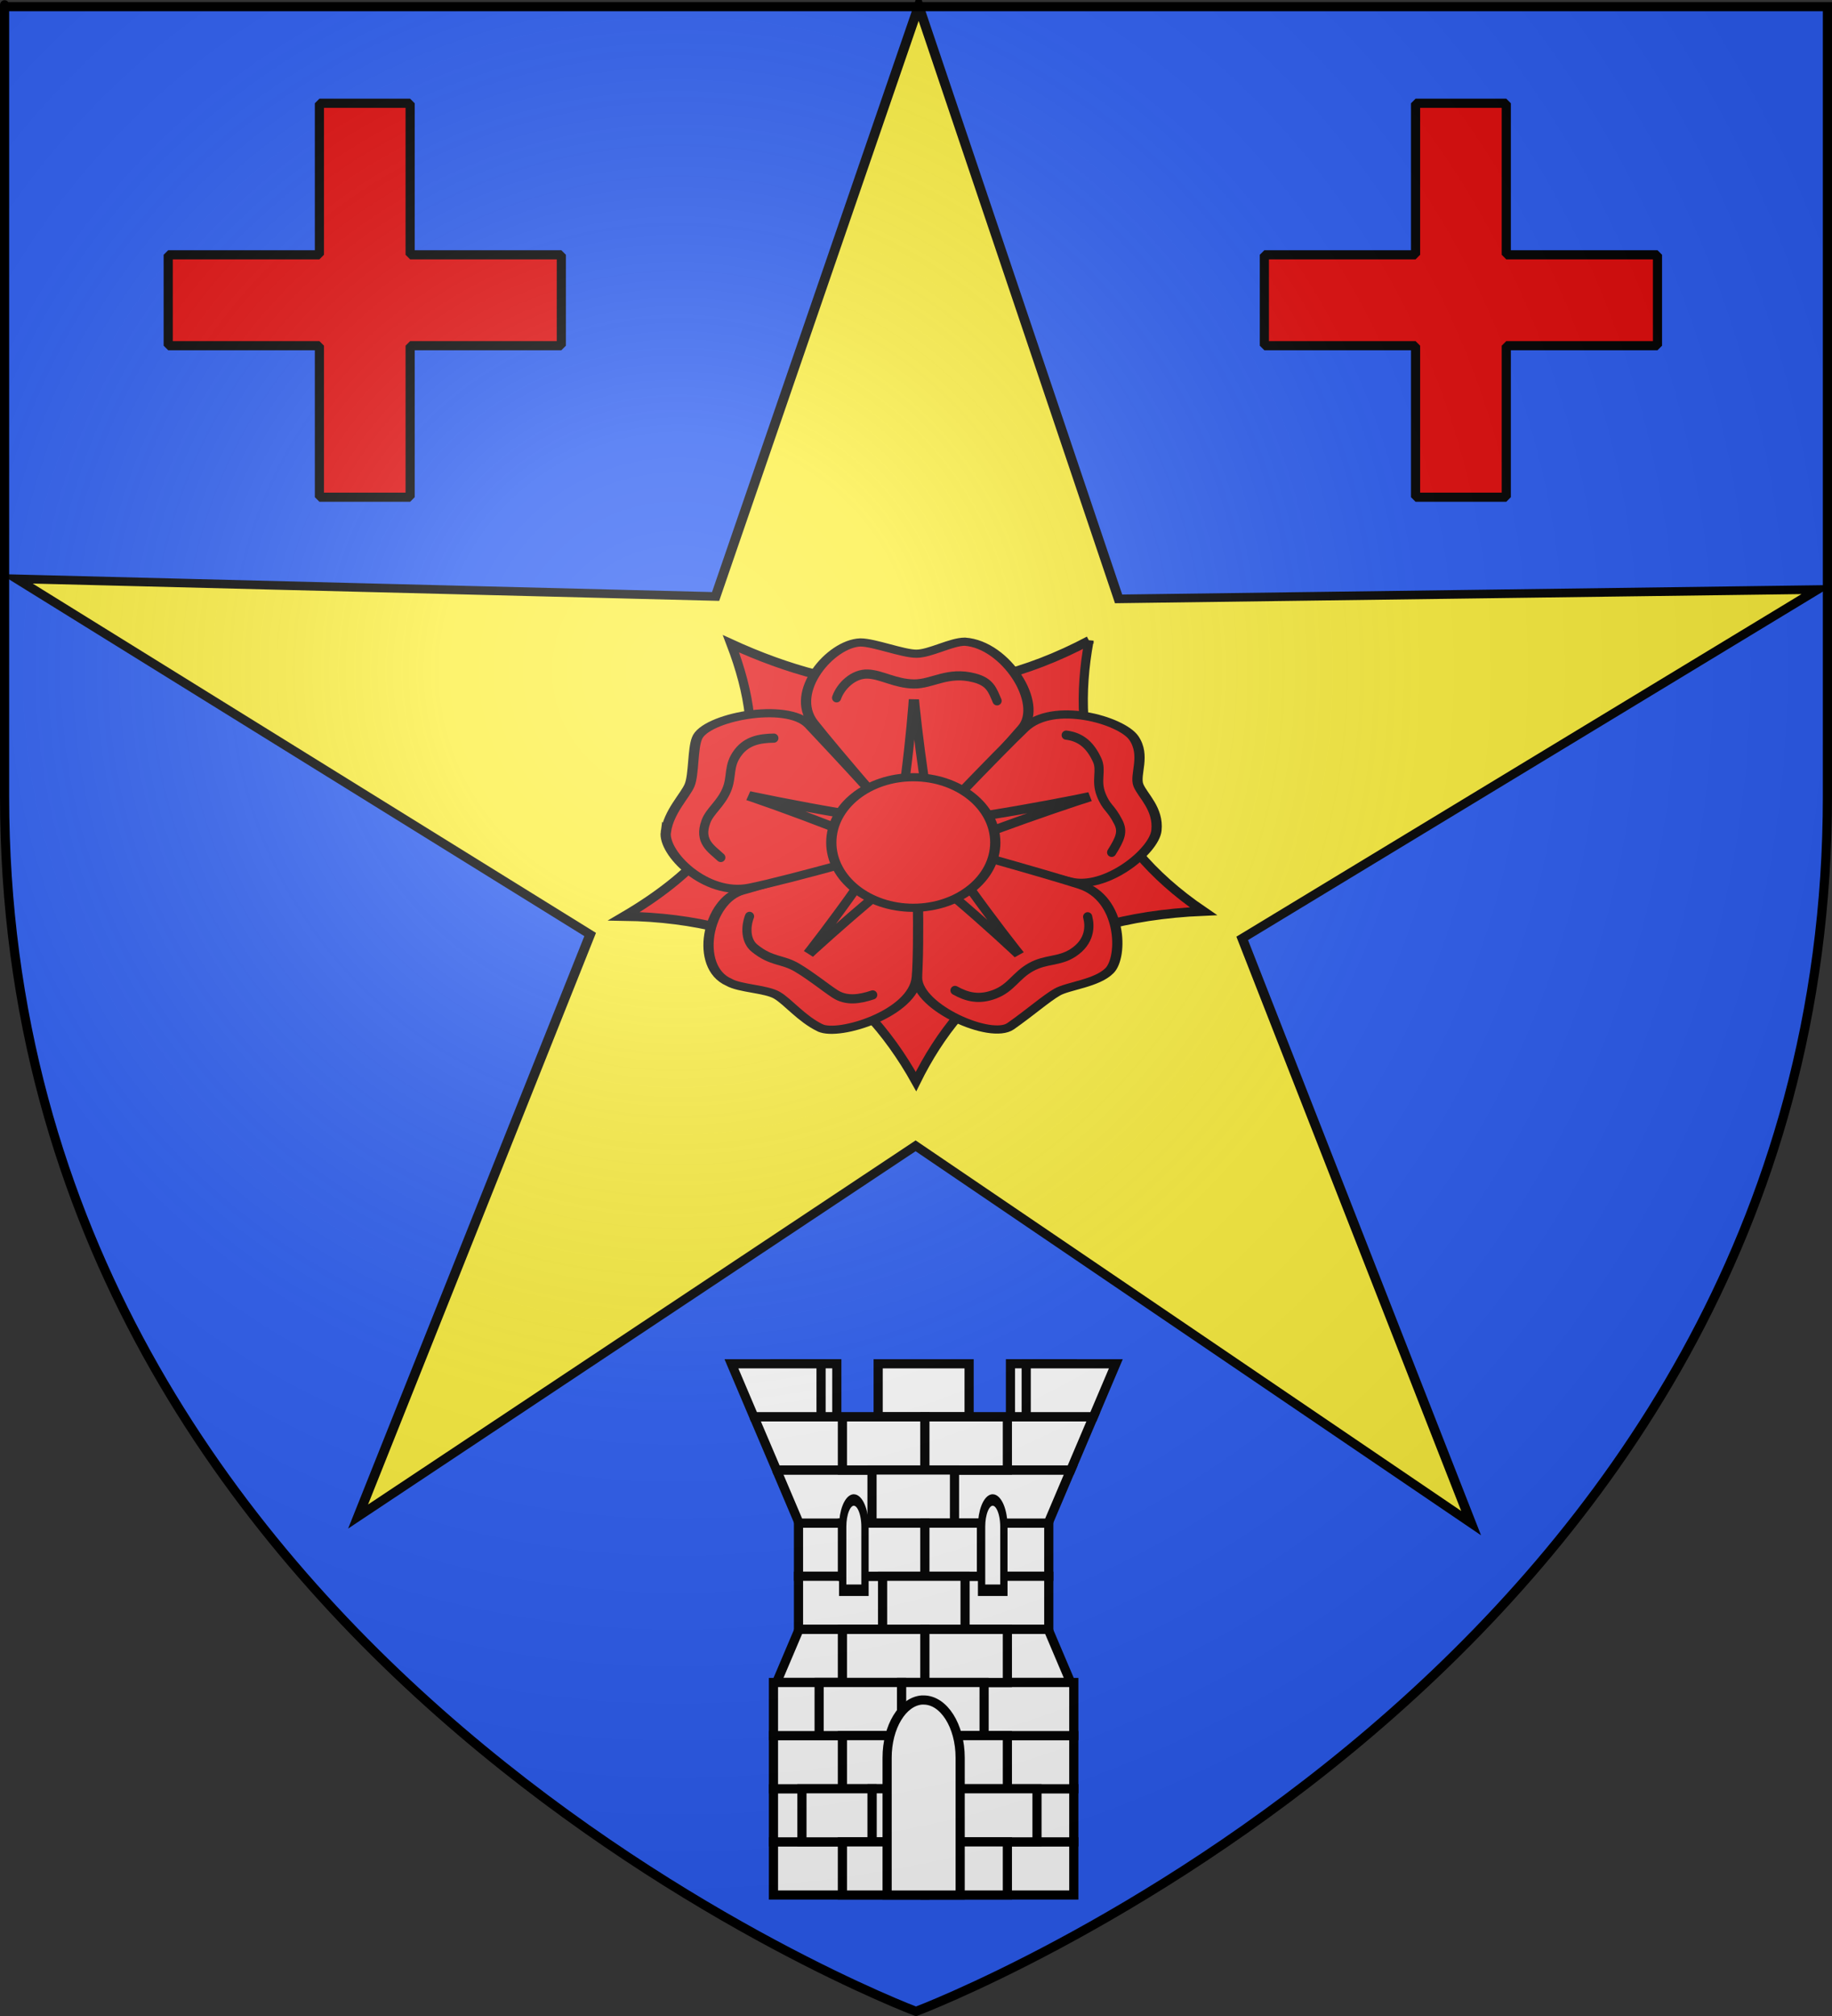<?xml version="1.0" encoding="UTF-8" standalone="no"?>
<svg
   xmlns:dc="http://purl.org/dc/elements/1.1/"
   xmlns:cc="http://creativecommons.org/ns#"
   xmlns:rdf="http://www.w3.org/1999/02/22-rdf-syntax-ns#"
   xmlns:svg="http://www.w3.org/2000/svg"
   xmlns="http://www.w3.org/2000/svg"
   xmlns:xlink="http://www.w3.org/1999/xlink"
   xmlns:sodipodi="http://sodipodi.sourceforge.net/DTD/sodipodi-0.dtd"
   xmlns:inkscape="http://www.inkscape.org/namespaces/inkscape"
   height="660"
   width="600"
   version="1.0"
   id="svg2"
   sodipodi:version="0.32"
   inkscape:version="0.48.1 r9760"
   sodipodi:docname="Blason ville fr Lieuche 06.svg"
   inkscape:export-filename="/Users/olivier/Desktop/Blason Rouge/Blason_Vide_3D.png"
   inkscape:export-xdpi="144"
   inkscape:export-ydpi="144"
   inkscape:output_extension="org.inkscape.output.svg.inkscape">
  <rect width="100%" height="100%" fill="#333333" stroke="none"/>
  <sodipodi:namedview
     inkscape:window-height="712"
     inkscape:window-width="1024"
     inkscape:pageshadow="2"
     inkscape:pageopacity="0.0"
     guidetolerance="10.0"
     gridtolerance="10.0"
     objecttolerance="10.0"
     borderopacity="1.0"
     bordercolor="#666666"
     pagecolor="#ffffff"
     id="base"
     showgrid="false"
     height="660px"
     inkscape:zoom="0.74848453"
     inkscape:cx="175.7325"
     inkscape:cy="329.99986"
     inkscape:window-x="68"
     inkscape:window-y="0"
     inkscape:current-layer="g2006"
     showguides="true"
     inkscape:guide-bbox="true"
     inkscape:window-maximized="0">
    <sodipodi:guide
       orientation="1,0"
       position="300,305.917"
       id="guide3626" />
  </sodipodi:namedview>
  <desc
     id="desc4">Flag of Canton of Valais (Wallis)</desc>
  <defs
     id="defs6">
    <linearGradient
       id="linearGradient2893">
      <stop
         style="stop-color:white;stop-opacity:0.314;"
         offset="0"
         id="stop2895" />
      <stop
         id="stop2897"
         offset="0.19"
         style="stop-color:white;stop-opacity:0.251;" />
      <stop
         style="stop-color:#6b6b6b;stop-opacity:0.125;"
         offset="0.6"
         id="stop2901" />
      <stop
         style="stop-color:black;stop-opacity:0.125;"
         offset="1"
         id="stop2899" />
    </linearGradient>
    <radialGradient
       inkscape:collect="always"
       xlink:href="#linearGradient2893"
       id="radialGradient3163"
       gradientUnits="userSpaceOnUse"
       gradientTransform="matrix(1.353,0,0,1.349,-77.629,-85.747)"
       cx="221.445"
       cy="226.331"
       fx="221.445"
       fy="226.331"
       r="300" />
    <radialGradient
       gradientTransform="matrix(1.353,0,0,1.349,-77.629,-85.747)"
       gradientUnits="userSpaceOnUse"
       xlink:href="#linearGradient2893-0"
       id="radialGradient3163-6"
       fy="226.331"
       fx="221.445"
       r="300"
       cy="226.331"
       cx="221.445" />
    <radialGradient
       gradientTransform="matrix(0,1.386,-1.323,-5.741131e-8,-158.082,-109.541)"
       gradientUnits="userSpaceOnUse"
       xlink:href="#linearGradient2955"
       id="radialGradient2871"
       fy="218.901"
       fx="225.524"
       r="300"
       cy="218.901"
       cx="225.524" />
    <radialGradient
       gradientTransform="matrix(0,1.749,-1.593,-1.049767e-7,551.788,-191.29)"
       gradientUnits="userSpaceOnUse"
       xlink:href="#linearGradient2955"
       id="radialGradient2865"
       fy="218.901"
       fx="225.524"
       r="300"
       cy="218.901"
       cx="225.524" />
    <radialGradient
       gradientTransform="matrix(-4.167939e-4,2.183,-1.884,-3.599562e-4,615.597,-289.121)"
       gradientUnits="userSpaceOnUse"
       xlink:href="#linearGradient2955"
       id="radialGradient1911"
       fy="218.901"
       fx="225.524"
       r="300"
       cy="218.901"
       cx="225.524" />
    <clipPath
       id="clip">
      <path
         id="path10"
         d="M 0,-200 L 0,600 L 300,600 L 300,-200 L 0,-200 z " />
    </clipPath>
    <polygon
       id="star"
       transform="scale(53,53)"
       points="0,-1 0.588,0.809 -0.951,-0.309 0.951,-0.309 -0.588,0.809 0,-1 " />
    <radialGradient
       gradientTransform="matrix(-4.167939e-4,2.183,-1.884,-3.599562e-4,615.597,-289.121)"
       gradientUnits="userSpaceOnUse"
       xlink:href="#linearGradient2955"
       id="radialGradient2961"
       fy="218.901"
       fx="225.524"
       r="300"
       cy="218.901"
       cx="225.524" />
    <linearGradient
       id="linearGradient2955">
      <stop
         id="stop2867"
         offset="0"
         style="stop-color:#fd0000;stop-opacity:1" />
      <stop
         id="stop2873"
         offset="0.5"
         style="stop-color:#e77275;stop-opacity:0.659" />
      <stop
         id="stop2959"
         offset="1"
         style="stop-color:black;stop-opacity:0.323" />
    </linearGradient>
    <linearGradient
       id="linearGradient2885">
      <stop
         id="stop2887"
         offset="0"
         style="stop-color:white;stop-opacity:1" />
      <stop
         id="stop2891"
         offset="0.229"
         style="stop-color:white;stop-opacity:1" />
      <stop
         id="stop2889"
         offset="1"
         style="stop-color:black;stop-opacity:1" />
    </linearGradient>
    <linearGradient
       id="linearGradient2893-0">
      <stop
         id="stop2895-1"
         offset="0"
         style="stop-color:white;stop-opacity:0.314" />
      <stop
         id="stop2897-9"
         offset="0.19"
         style="stop-color:white;stop-opacity:0.251" />
      <stop
         id="stop2901-5"
         offset="0.6"
         style="stop-color:#6b6b6b;stop-opacity:0.125" />
      <stop
         id="stop2899-7"
         offset="1"
         style="stop-color:black;stop-opacity:0.125" />
    </linearGradient>
    <inkscape:perspective
       id="perspective29"
       inkscape:persp3d-origin="300 : 220 : 1"
       inkscape:vp_z="600 : 330 : 1"
       inkscape:vp_y="0 : 1000 : 0"
       inkscape:vp_x="0 : 330 : 1"
       sodipodi:type="inkscape:persp3d" />
    <marker
       inkscape:r_cy="true"
       inkscape:r_cx="true"
       style="overflow:visible"
       id="Arrow1Lstart"
       refX="0"
       refY="0"
       orient="auto"
       inkscape:stockid="Arrow1Lstart">
      <path
         inkscape:connector-curvature="0"
         inkscape:r_cy="true"
         inkscape:r_cx="true"
         transform="scale(0.8,0.8)"
         style="fill-rule:evenodd;stroke:#000000;stroke-width:1pt;marker-start:none"
         d="M 0,0 5,-5 -12.5,0 5,5 0,0 z"
         id="path12217" />
    </marker>
    <marker
       inkscape:r_cy="true"
       inkscape:r_cx="true"
       style="overflow:visible"
       id="Arrow2Send"
       refX="0"
       refY="0"
       orient="auto"
       inkscape:stockid="Arrow2Send">
      <path
         inkscape:connector-curvature="0"
         inkscape:r_cy="true"
         inkscape:r_cx="true"
         transform="matrix(-0.3,0,0,-0.3,1.5,0)"
         d="M 8.719,4.034 -2.207,0.016 8.719,-4.002 c -1.745,2.372 -1.735,5.617 -6e-7,8.035 z"
         style="font-size:12px;fill-rule:evenodd;stroke-width:0.625;stroke-linejoin:round"
         id="path12184" />
    </marker>
    <marker
       inkscape:r_cy="true"
       inkscape:r_cx="true"
       style="overflow:visible"
       id="Dot_l"
       refX="0"
       refY="0"
       orient="auto"
       inkscape:stockid="Dot_l">
      <path
         inkscape:connector-curvature="0"
         inkscape:r_cy="true"
         inkscape:r_cx="true"
         transform="matrix(0.8,0,0,0.8,5.7,0.8)"
         style="fill-rule:evenodd;stroke:#000000;stroke-width:1pt;marker-start:none;marker-end:none"
         d="m -2.5,-1 c 0,2.76 -2.24,5 -5,5 -2.76,0 -5,-2.24 -5,-5 0,-2.76 2.24,-5 5,-5 2.76,0 5,2.24 5,5 z"
         id="path12152" />
    </marker>
    <inkscape:perspective
       id="perspective33"
       inkscape:persp3d-origin="480 : 293.33333 : 1"
       inkscape:vp_z="960 : 440 : 1"
       inkscape:vp_y="0 : 1000 : 0"
       inkscape:vp_x="0 : 440 : 1"
       sodipodi:type="inkscape:persp3d" />
    <inkscape:perspective
       id="perspective13892"
       inkscape:persp3d-origin="372.04724 : 350.78739 : 1"
       inkscape:vp_z="744.09448 : 526.18109 : 1"
       inkscape:vp_y="0 : 1000 : 0"
       inkscape:vp_x="0 : 526.18109 : 1"
       sodipodi:type="inkscape:persp3d" />
    <radialGradient
       r="300"
       fy="226.331"
       fx="221.445"
       cy="226.331"
       cx="221.445"
       gradientTransform="matrix(1.353,0,0,1.349,-77.629,-85.747)"
       gradientUnits="userSpaceOnUse"
       id="radialGradient3163-3"
       xlink:href="#linearGradient2893-4"
       inkscape:collect="always" />
    <radialGradient
       r="300"
       fy="218.901"
       fx="225.524"
       cy="218.901"
       cx="225.524"
       gradientTransform="matrix(0,1.386,-1.323,-5.741131e-8,-158.082,-109.541)"
       gradientUnits="userSpaceOnUse"
       id="radialGradient2871-6"
       xlink:href="#linearGradient2955-9"
       inkscape:collect="always" />
    <radialGradient
       r="300"
       fy="218.901"
       fx="225.524"
       cy="218.901"
       cx="225.524"
       gradientTransform="matrix(0,1.749,-1.593,-1.049767e-7,551.788,-191.29)"
       gradientUnits="userSpaceOnUse"
       id="radialGradient2865-0"
       xlink:href="#linearGradient2955-9"
       inkscape:collect="always" />
    <radialGradient
       r="300"
       fy="218.901"
       fx="225.524"
       cy="218.901"
       cx="225.524"
       gradientTransform="matrix(-4.167939e-4,2.183,-1.884,-3.599562e-4,615.597,-289.121)"
       gradientUnits="userSpaceOnUse"
       id="radialGradient1911-4"
       xlink:href="#linearGradient2955-9"
       inkscape:collect="always" />
    <clipPath
       id="clip-9">
      <path
         id="path10-8"
         d="M 0,-200 L 0,600 L 300,600 L 300,-200 L 0,-200 z " />
    </clipPath>
    <polygon
       points="0,-1 0.588,0.809 -0.951,-0.309 0.951,-0.309 -0.588,0.809 0,-1 "
       transform="scale(53,53)"
       id="star-3" />
    <radialGradient
       gradientUnits="userSpaceOnUse"
       gradientTransform="matrix(-4.167939e-4,2.183,-1.884,-3.599562e-4,615.597,-289.121)"
       r="300"
       fy="218.901"
       fx="225.524"
       cy="218.901"
       cx="225.524"
       id="radialGradient2961-7"
       xlink:href="#linearGradient2955-9"
       inkscape:collect="always" />
    <linearGradient
       id="linearGradient2955-9">
      <stop
         style="stop-color:#fd0000;stop-opacity:1;"
         offset="0"
         id="stop2867-9" />
      <stop
         id="stop2873-6"
         offset="0.5"
         style="stop-color:#e77275;stop-opacity:0.659;" />
      <stop
         id="stop2959-1"
         offset="1"
         style="stop-color:black;stop-opacity:0.323;" />
    </linearGradient>
    <linearGradient
       id="linearGradient2885-2">
      <stop
         style="stop-color:white;stop-opacity:1;"
         offset="0"
         id="stop2887-8" />
      <stop
         id="stop2891-3"
         offset="0.229"
         style="stop-color:white;stop-opacity:1;" />
      <stop
         style="stop-color:black;stop-opacity:1;"
         offset="1"
         id="stop2889-9" />
    </linearGradient>
    <linearGradient
       id="linearGradient2893-4">
      <stop
         id="stop2895-3"
         offset="0"
         style="stop-color:white;stop-opacity:0.314;" />
      <stop
         style="stop-color:white;stop-opacity:0.251;"
         offset="0.19"
         id="stop2897-4" />
      <stop
         id="stop2901-8"
         offset="0.6"
         style="stop-color:#6b6b6b;stop-opacity:0.125;" />
      <stop
         id="stop2899-1"
         offset="1"
         style="stop-color:black;stop-opacity:0.125;" />
    </linearGradient>
    <inkscape:perspective
       id="perspective135"
       inkscape:persp3d-origin="300 : 220 : 1"
       inkscape:vp_z="600 : 330 : 1"
       inkscape:vp_y="0 : 1000 : 0"
       inkscape:vp_x="0 : 330 : 1"
       sodipodi:type="inkscape:persp3d" />
  </defs>
  <g
     inkscape:groupmode="layer"
     id="layer3"
     inkscape:label="Fond écu"
     style="display:inline">
    <path
       id="path2855"
       style="fill:#2b5df2;fill-opacity:1;fill-rule:evenodd;stroke:none;stroke-width:1px;stroke-linecap:butt;stroke-linejoin:miter;stroke-opacity:1"
       d="M 300,658.5 C 300,658.5 598.5,546.18 598.5,260.728 C 598.5,-24.723 598.5,2.176 598.5,2.176 L 1.5,2.176 L 1.5,260.728 C 1.5,546.18 300,658.5 300,658.5 z "
       sodipodi:nodetypes="cccccc" />
    <g
       transform="matrix(1.553,0,0,1.165,-216.751,-261.354)"
       id="layer1-8"
       inkscape:label="Calque 1"
       style="fill:#ffffff" />
    <g
       id="layer3-2"
       style="display:inline">
      <g
         id="g7979">
        <rect
           id="rect7092"
           style="fill:none;stroke:none"
           y="-7.1054274e-15"
           x="0"
           height="660"
           width="600" />
      </g>
    </g>
    <g
       id="g8718"
       transform="translate(-320.882,54.052)">
      <g
         style="display:inline"
         inkscape:label="Fond écu"
         id="layer3-4">
        <g
           transform="matrix(1.58,0,0,1.58,29.706,90.777)"
           id="g5642">
          <g
             id="g4730"
             style="fill:#5ab532;fill-opacity:1" />
        </g>
      </g>
      <g
         inkscape:label="Meubles"
         id="layer4-7">
        <g
           id="g2119"
           transform="translate(29.915,-1710.963)">
          <g
             id="g11024"
             transform="translate(-1361.835,-74.826)" />
        </g>
      </g>
      <g
         inkscape:label="Reflet final"
         id="layer2-1" />
      <g
         inkscape:label="Contour final"
         id="layer1-3" />
    </g>
    <path
       transform="matrix(4.446,0.056,-0.044,3.928,1041.283,-654.257)"
       inkscape:transform-center-y="-25.631461"
       inkscape:transform-center-x="-0.22029092"
       d="m -122.915,295.263 -41.227,-30.862 -40.758,31.479 16.612,-48.746 -42.533,-29.036 51.494,0.735 14.471,-49.424 15.213,49.201 51.477,-1.51 -42.092,29.672 z"
       inkscape:randomized="0"
       inkscape:rounded="0"
       inkscape:flatsided="false"
       sodipodi:arg2="1.5632764"
       sodipodi:arg1="0.9349579"
       sodipodi:r2="25.251787"
       sodipodi:r1="69.742966"
       sodipodi:cy="239.14961"
       sodipodi:cx="-164.33205"
       sodipodi:sides="5"
       id="use13970"
       style="fill:#fcef3c;fill-opacity:1;stroke:#000000;stroke-width:0.718;stroke-miterlimit:4;stroke-opacity:1;stroke-dasharray:none"
       sodipodi:type="star" />
    <g
       transform="translate(200.877,-506.429)"
       style="display:inline;fill:#e20909;stroke:#000000;stroke-opacity:1;stroke-width:3;stroke-miterlimit:4;stroke-dasharray:none"
       inkscape:r_cy="true"
       inkscape:r_cx="true"
       id="layer1-5"
       inkscape:label="Ebene 1">
      <g
         inkscape:r_cy="true"
         inkscape:r_cx="true"
         transform="translate(0,32)"
         id="g13218"
         style="fill:#e20909;stroke:#000000;stroke-opacity:1;stroke-width:3;stroke-miterlimit:4;stroke-dasharray:none">
        <path
           sodipodi:type="arc"
           style="fill:#e20909;stroke:#000000;stroke-width:15.407;stroke-linecap:round;stroke-linejoin:round;stroke-miterlimit:4;stroke-opacity:1;stroke-dasharray:none"
           id="path6793"
           sodipodi:cx="480"
           sodipodi:cy="390"
           sodipodi:rx="50"
           sodipodi:ry="50"
           d="m 530,390 c 0,27.614 -22.386,50 -50,50 -27.614,0 -50,-22.386 -50,-50 0,-27.614 22.386,-50 50,-50 27.614,0 50,22.386 50,50 z"
           inkscape:r_cx="true"
           inkscape:r_cy="true"
           transform="matrix(0.218,0,0,0.174,-6.314,682.631)" />
        <path
           sodipodi:type="arc"
           style="fill:#e20909;stroke:#000000;stroke-width:15.407;stroke-linecap:round;stroke-linejoin:round;stroke-miterlimit:4;stroke-opacity:1;stroke-dasharray:none"
           id="path7668"
           sodipodi:cx="480"
           sodipodi:cy="390"
           sodipodi:rx="295"
           sodipodi:ry="295"
           d="M 775,390 C 775,552.924 642.924,685 480,685 317.076,685 185,552.924 185,390 185,227.076 317.076,95 480,95 642.924,95 775,227.076 775,390 z"
           inkscape:r_cx="true"
           inkscape:r_cy="true"
           transform="matrix(0.218,0,0,0.174,-6.314,682.631)" />
        <path
           inkscape:connector-curvature="0"
           style="fill:#e20909;fill-opacity:1;stroke:#000000;stroke-width:3;stroke-linecap:round;stroke-linejoin:miter;stroke-miterlimit:4;stroke-opacity:1;stroke-dasharray:none;marker-start:none"
           d="m 155.792,684.168 c -6.396,34.543 2.78,64.948 37.452,88.58 -51.035,2.204 -78.474,24.071 -94.122,55.763 C 80.504,795.078 50.321,775.075 3.5,774.395 c 45.508,-26.74 47.203,-57.36 35.024,-89.209 36.958,16.933 75.486,21.143 117.268,-1.018 z"
           id="sepales"
           sodipodi:nodetypes="cccccc"
           inkscape:r_cx="true"
           inkscape:r_cy="true" />
        <g
           style="stroke:#000000;stroke-width:15.407;stroke-miterlimit:4;stroke-opacity:1;stroke-dasharray:none;fill:#e20909"
           transform="matrix(0.218,0,0,0.174,-6.314,685.702)"
           id="g13210"
           inkscape:r_cx="true"
           inkscape:r_cy="true">
          <path
             inkscape:connector-curvature="0"
             sodipodi:nodetypes="cscsssc"
             id="petale1"
             d="m 400.097,-5.461 c 20.506,0 63.64,21.213 84.146,21.213 20.506,0 52.326,-22.627 72.832,-22.627 61.553,5.292 118.31,116.801 86.267,162.635 C 611.618,201.138 487.712,377.545 483.536,372.134 472.524,357.868 362.011,197.979 329.386,145.86 292.998,87.729 355.505,-3.624 400.097,-5.461 z"
             style="fill:#e20909;fill-opacity:1;stroke:#000000;stroke-width:15.407;stroke-linecap:round;stroke-linejoin:miter;stroke-miterlimit:4;stroke-opacity:1;stroke-dasharray:none"
             inkscape:r_cx="true"
             inkscape:r_cy="true" />
          <path
             inkscape:connector-curvature="0"
             inkscape:r_cy="true"
             inkscape:r_cx="true"
             style="fill:#e20909;fill-opacity:1;stroke:#000000;stroke-width:15.407;stroke-linecap:round;stroke-linejoin:miter;stroke-miterlimit:4;stroke-opacity:1;stroke-dasharray:none"
             d="m 810.791,174.165 c 18.44,33.172 0.71,69.645 7.046,89.148 6.337,19.502 30.48,44.232 27.056,84.903 -3.314,39.356 -75.781,112.578 -129.008,96.348 C 662.659,428.333 474.825,378.411 478.679,372.768 488.844,357.887 606.758,203.374 646.244,156.24 690.286,103.669 792.351,140.992 810.791,174.165 z"
             id="petale2"
             sodipodi:nodetypes="cszzssz" />
          <path
             inkscape:connector-curvature="0"
             sodipodi:nodetypes="cszsssz"
             id="petale3"
             d="m 774.558,611.754 c -18.888,24.312 -62.455,28.773 -79.044,40.827 -16.59,12.053 -39.8,37.651 -69.664,63.944 -29.864,26.293 -139.604,-35.016 -140.621,-90.931 -1.007,-55.359 -5.178,-263.67 1.381,-261.748 17.294,5.069 186.54,63.808 243.568,86.796 63.608,25.641 64.38,135.369 44.38,161.112 z"
             style="fill:#e20909;fill-opacity:1;stroke:#000000;stroke-width:15.407;stroke-linecap:round;stroke-linejoin:miter;stroke-miterlimit:4;stroke-opacity:1;stroke-dasharray:none"
             inkscape:r_cx="true"
             inkscape:r_cy="true" />
          <path
             inkscape:connector-curvature="0"
             inkscape:r_cy="true"
             inkscape:r_cx="true"
             style="fill:#e20909;fill-opacity:1;stroke:#000000;stroke-width:15.407;stroke-linecap:round;stroke-linejoin:miter;stroke-miterlimit:4;stroke-opacity:1;stroke-dasharray:none"
             d="m 339.581,719.623 c -28.081,-17.066 -48.334,-49.289 -64.924,-61.342 -16.59,-12.053 -55.633,-12.45 -72.222,-24.504 -51.88,-28.502 -32.567,-154.05 20.297,-172.297 52.338,-18.065 261.776,-97.935 261.974,-91.103 0.523,18.014 4.435,192.526 0.194,253.868 -4.73,68.418 -117.238,112.444 -145.318,95.378 z"
             id="petale4"
             sodipodi:nodetypes="cscsssz" />
          <path
             inkscape:connector-curvature="0"
             sodipodi:nodetypes="czcsssz"
             id="petale5"
             d="m 107.795,351.282 c 4.465,-38.793 29.469,-68.929 35.806,-88.431 6.337,-19.502 4.549,-68.071 10.886,-87.573 11.075,-39.764 135.033,-70.092 168.722,-25.454 33.354,44.194 165.55,221.528 159.114,223.828 -16.971,6.064 -189.043,67.417 -248.693,82.339 -66.531,16.644 -130.348,-65.495 -125.834,-104.709 z"
             style="fill:#e20909;fill-opacity:1;stroke:#000000;stroke-width:15.407;stroke-linecap:round;stroke-linejoin:miter;stroke-miterlimit:4;stroke-opacity:1;stroke-dasharray:none"
             inkscape:r_cx="true"
             inkscape:r_cy="true" />
        </g>
        <path
           inkscape:connector-curvature="0"
           inkscape:r_cy="true"
           inkscape:r_cx="true"
           style="fill:#e20909;fill-opacity:1;stroke:#000000;stroke-width:3;stroke-linecap:round;stroke-linejoin:round;stroke-miterlimit:4;stroke-opacity:1;stroke-dasharray:none"
           d="m 37.305,733.16 c 0,0.695 52.779,11.126 55.397,9.561 2.399,-1.565 6.325,-43.808 5.671,-43.808 -0.654,0 4.362,42.417 6.325,44.155 1.963,1.912 54.96,-8.17 54.742,-8.692 -0.218,-0.522 -49.29,16.341 -50.38,18.427 -0.872,2.086 26.826,38.419 27.48,38.071 0.654,-0.348 -34.896,-32.682 -38.167,-32.508 -2.726,0 -38.821,31.987 -38.385,32.508 0.654,0.348 28.571,-36.68 27.48,-38.766 -0.872,-2.086 -49.29,-19.818 -49.726,-18.949 l -0.436,0 z"
           id="path2244"
           sodipodi:nodetypes="czzzzzzzzzz" />
        <path
           sodipodi:type="arc"
           style="fill:#e20909;fill-opacity:1;stroke:#000000;stroke-width:17.119;stroke-linecap:butt;stroke-miterlimit:4;stroke-opacity:1;stroke-dasharray:none"
           id="path1365"
           sodipodi:cx="480"
           sodipodi:cy="390"
           sodipodi:rx="137"
           sodipodi:ry="137"
           d="m 617,390 c 0,75.663 -61.337,137 -137,137 -75.663,0 -137,-61.337 -137,-137 0,-75.663 61.337,-137 137,-137 75.663,0 137,61.337 137,137 z"
           inkscape:r_cx="true"
           inkscape:r_cy="true"
           transform="matrix(0.196,0,0,0.156,4.154,689.411)" />
        <path
           inkscape:connector-curvature="0"
           sodipodi:nodetypes="cszsc"
           inkscape:r_cy="true"
           inkscape:r_cx="true"
           id="path3105"
           d="m 73.12,702.881 c 1.256,-3.754 5.471,-8.01 10.29,-7.778 4.525,0.219 8.988,3.173 15.034,3.244 6.046,0.071 11.04,-4.275 19.786,-1.993 5.192,1.355 5.939,4.029 7.446,7.517"
           style="fill:#e20909;stroke:#000000;stroke-width:3;stroke-linecap:round;stroke-linejoin:miter;stroke-miterlimit:4;stroke-opacity:1;stroke-dasharray:none" />
        <path
           inkscape:connector-curvature="0"
           style="fill:#e20909;stroke:#000000;stroke-width:3;stroke-linecap:round;stroke-linejoin:miter;stroke-miterlimit:4;stroke-opacity:1;stroke-dasharray:none"
           d="m 148.314,715.097 c 5.103,0.616 8.063,3.627 10.158,8.209 1.552,3.395 -0.529,6.581 1.255,11.186 1.784,4.605 3.104,4.065 5.668,9.112 1.581,3.114 0.621,5.369 -2.194,9.873"
           id="path1348"
           inkscape:r_cx="true"
           inkscape:r_cy="true"
           sodipodi:nodetypes="cszsc" />
        <path
           inkscape:connector-curvature="0"
           style="fill:#e20909;stroke:#000000;stroke-width:3;stroke-linecap:round;stroke-linejoin:miter;stroke-miterlimit:4;stroke-opacity:1;stroke-dasharray:none"
           d="m 155.342,774.566 c 0.815,2.996 0.895,8.114 -4.837,11.827 -4.534,2.937 -8.848,1.915 -13.791,4.69 -4.943,2.775 -6.357,6.727 -11.783,8.815 -5.232,2.014 -9.237,0.893 -13.028,-1.223"
           id="path1350"
           inkscape:r_cx="true"
           inkscape:r_cy="true"
           sodipodi:nodetypes="cszsc" />
        <path
           inkscape:connector-curvature="0"
           style="fill:#e20909;stroke:#000000;stroke-width:3;stroke-linecap:round;stroke-linejoin:miter;stroke-miterlimit:4;stroke-opacity:1;stroke-dasharray:none"
           d="m 84.939,800.144 c -4.42,1.473 -8.671,2.082 -12.397,-0.364 -3.499,-2.297 -7.515,-5.662 -12.354,-8.552 -4.839,-2.89 -8.311,-1.818 -13.926,-6.365 -2.956,-2.394 -3.012,-6.911 -1.659,-10.439"
           id="path1352"
           inkscape:r_cx="true"
           inkscape:r_cy="true"
           sodipodi:nodetypes="cszsc" />
        <path
           inkscape:connector-curvature="0"
           style="fill:#e20909;stroke:#000000;stroke-width:3;stroke-linecap:round;stroke-linejoin:miter;stroke-miterlimit:4;stroke-opacity:1;stroke-dasharray:none"
           d="m 35.19,755.16 c -3.123,-2.896 -7.291,-5.223 -4.87,-11.759 1.284,-3.465 4.812,-5.721 6.764,-10.282 1.952,-4.561 0.348,-7.948 3.847,-12.454 2.902,-3.738 7.011,-4.522 11.639,-4.587"
           id="path1354"
           inkscape:r_cx="true"
           inkscape:r_cy="true"
           sodipodi:nodetypes="cszsc" />
      </g>
    </g>
    <g
       id="layer1-0"
       inkscape:label="Calque 1"
       transform="matrix(0.619,0,0,0.62,-119.29,-215.83)"
       style="fill:#e20909;stroke-width:4.84;stroke-miterlimit:4;stroke-dasharray:none">
      <path
         id="rect6568"
         d="m 361.714,402.648 0,80 -80,0 0,48 80,0 0,80 48,0 0,-80 80,0 0,-48 -80,0 0,-80 -48,0 z"
         style="fill:#e20909;fill-opacity:1;fill-rule:evenodd;stroke:#000000;stroke-width:4.84;stroke-linejoin:bevel;stroke-miterlimit:4;stroke-opacity:1;stroke-dasharray:none;stroke-dashoffset:10;display:inline"
         inkscape:connector-curvature="0" />
    </g>
    <use
       x="0"
       y="0"
       xlink:href="#layer1-0"
       id="use14282"
       transform="translate(359,0)"
       width="600"
       height="660"
       style="stroke-width:3;stroke-miterlimit:4;stroke-dasharray:none" />
    <g
       id="g18139"
       transform="translate(-449.636,21.376)">
      <g
         style="display:inline"
         inkscape:label="Fond écu"
         id="layer3-46">
        <g
           style="fill:#ffffff;fill-opacity:1;stroke:#000000;stroke-width:1.818;stroke-miterlimit:4;stroke-opacity:1;stroke-dasharray:none"
           transform="matrix(0.385,0,0,0.385,266.651,-301.103)"
           id="g6345" />
        <g
           style="fill:#ffffff"
           transform="matrix(0.691,0,0,0.691,92.827,94.186)"
           id="g2006">
          <rect
             id="rect2814"
             style="color:#000000;fill:#ffffff;fill-opacity:1;fill-rule:nonzero;stroke:#000000;stroke-width:4.344;stroke-linecap:butt;stroke-linejoin:miter;stroke-miterlimit:4;stroke-opacity:1;stroke-dasharray:none;stroke-dashoffset:0;marker:none;visibility:visible;display:inline;overflow:visible"
             y="554.386"
             x="894.828"
             height="25.17"
             width="118.621" />
          <rect
             id="rect3723"
             style="color:#000000;fill:#ffffff;fill-opacity:1;fill-rule:nonzero;stroke:#000000;stroke-width:4.344;stroke-linecap:butt;stroke-linejoin:miter;stroke-miterlimit:4;stroke-opacity:1;stroke-dasharray:none;stroke-dashoffset:0;marker:none;visibility:visible;display:inline;overflow:visible"
             y="579.556"
             x="894.828"
             height="25.17"
             width="118.621" />
          <path
             id="path3725"
             style="color:#000000;fill:#ffffff;fill-opacity:1;fill-rule:nonzero;stroke:#000000;stroke-width:4.344;stroke-linecap:butt;stroke-linejoin:miter;stroke-miterlimit:4;stroke-opacity:1;stroke-dasharray:none;stroke-dashoffset:0;marker:none;visibility:visible;display:inline;overflow:visible"
             d="m 884.42,629.896 10.682,-25.17 118.071,0 10.682,25.17 -139.435,0 z"
             inkscape:connector-curvature="0" />
          <rect
             id="rect1920"
             style="color:#000000;fill:#ffffff;fill-opacity:1;fill-rule:nonzero;stroke:#000000;stroke-width:4.344;stroke-linecap:butt;stroke-linejoin:miter;stroke-miterlimit:4;stroke-opacity:1;stroke-dasharray:none;stroke-dashoffset:0;marker:none;visibility:visible;display:inline;overflow:visible"
             y="705.405"
             x="882.964"
             height="25.17"
             width="142.349" />
          <rect
             id="rect5497"
             style="color:#000000;fill:#ffffff;fill-opacity:1;fill-rule:nonzero;stroke:#000000;stroke-width:4.344;stroke-linecap:butt;stroke-linejoin:miter;stroke-miterlimit:4;stroke-opacity:1;stroke-dasharray:none;stroke-dashoffset:0;marker:none;visibility:visible;display:inline;overflow:visible"
             y="680.235"
             x="882.964"
             height="25.17"
             width="142.349" />
          <rect
             id="rect5499"
             style="color:#000000;fill:#ffffff;fill-opacity:1;fill-rule:nonzero;stroke:#000000;stroke-width:4.344;stroke-linecap:butt;stroke-linejoin:miter;stroke-miterlimit:4;stroke-opacity:1;stroke-dasharray:none;stroke-dashoffset:0;marker:none;visibility:visible;display:inline;overflow:visible"
             y="655.066"
             x="882.964"
             height="25.17"
             width="142.349" />
          <rect
             id="rect5501"
             style="color:#000000;fill:#ffffff;fill-opacity:1;fill-rule:nonzero;stroke:#000000;stroke-width:4.344;stroke-linecap:butt;stroke-linejoin:miter;stroke-miterlimit:4;stroke-opacity:1;stroke-dasharray:none;stroke-dashoffset:0;marker:none;visibility:visible;display:inline;overflow:visible"
             y="629.896"
             x="882.964"
             height="25.17"
             width="142.349" />
          <path
             id="rect3710"
             style="color:#000000;fill:#ffffff;fill-opacity:1;fill-rule:nonzero;stroke:#000000;stroke-width:4.344;stroke-linecap:butt;stroke-linejoin:miter;stroke-miterlimit:4;stroke-opacity:1;stroke-dasharray:none;stroke-dashoffset:0;marker:none;visibility:visible;display:inline;overflow:visible"
             d="m 884.42,529.217 10.682,25.17 118.071,0 10.682,-25.17 -139.435,0 z"
             inkscape:connector-curvature="0" />
          <rect
             width="29.355"
             height="25.17"
             x="939.461"
             y="479.816"
             style="color:#000000;fill:#ffffff;fill-opacity:1;fill-rule:nonzero;stroke:#000000;stroke-width:4.344;stroke-linecap:butt;stroke-linejoin:miter;stroke-miterlimit:4;stroke-opacity:1;stroke-dasharray:none;stroke-dashoffset:0;marker:none;visibility:visible;display:inline;overflow:visible"
             id="rect4247" />
          <rect
             width="29.355"
             height="25.17"
             x="883.631"
             y="478.877"
             style="color:#000000;fill:#ffffff;fill-opacity:1;fill-rule:nonzero;stroke:#000000;stroke-width:4.344;stroke-linecap:butt;stroke-linejoin:miter;stroke-miterlimit:4;stroke-opacity:1;stroke-dasharray:none;stroke-dashoffset:0;marker:none;visibility:visible;display:inline;overflow:visible"
             id="rect4362" />
          <rect
             width="29.355"
             height="25.17"
             x="995.291"
             y="478.877"
             style="color:#000000;fill:#ffffff;fill-opacity:1;fill-rule:nonzero;stroke:#000000;stroke-width:4.344;stroke-linecap:butt;stroke-linejoin:miter;stroke-miterlimit:4;stroke-opacity:1;stroke-dasharray:none;stroke-dashoffset:0;marker:none;visibility:visible;display:inline;overflow:visible"
             id="rect4364" />
          <path
             id="rect3714"
             style="color:#000000;fill:#ffffff;fill-opacity:1;fill-rule:nonzero;stroke:#000000;stroke-width:4.344;stroke-linecap:butt;stroke-linejoin:miter;stroke-miterlimit:4;stroke-opacity:1;stroke-dasharray:none;stroke-dashoffset:0;marker:none;visibility:visible;display:inline;overflow:visible"
             d="m 863.04,478.897 10.682,25.17 31.797,0 0,-25.17 -42.479,0 z m 69.546,0 0,25.17 43.106,0 0,-25.17 -43.106,0 z m 70.172,0 0,25.17 31.797,0 10.683,-25.17 -42.479,0 z"
             inkscape:connector-curvature="0" />
          <path
             id="path5523"
             style="color:#000000;fill:#ffffff;fill-opacity:1;fill-rule:nonzero;stroke:#000000;stroke-width:4.344;stroke-linecap:butt;stroke-linejoin:miter;stroke-miterlimit:4;stroke-opacity:1;stroke-dasharray:none;stroke-dashoffset:0;marker:none;visibility:visible;display:inline;overflow:visible"
             d="m 873.722,504.047 10.714,25.17 139.435,0 10.682,-25.17 -160.832,0 z"
             inkscape:connector-curvature="0" />
          <rect
             id="rect5517"
             style="color:#000000;fill:#ffffff;fill-opacity:1;fill-rule:nonzero;stroke:#000000;stroke-width:4.344;stroke-linecap:butt;stroke-linejoin:miter;stroke-miterlimit:4;stroke-opacity:1;stroke-dasharray:none;stroke-dashoffset:0;marker:none;visibility:visible;display:inline;overflow:visible"
             y="504.047"
             x="915.638"
             height="25.17"
             width="39.096" />
          <rect
             id="rect5519"
             style="color:#000000;fill:#ffffff;fill-opacity:1;fill-rule:nonzero;stroke:#000000;stroke-width:4.344;stroke-linecap:butt;stroke-linejoin:miter;stroke-miterlimit:4;stroke-opacity:1;stroke-dasharray:none;stroke-dashoffset:0;marker:none;visibility:visible;display:inline;overflow:visible"
             y="504.047"
             x="954.734"
             height="25.17"
             width="39.096" />
          <rect
             id="rect5525"
             style="color:#000000;fill:#ffffff;fill-opacity:1;fill-rule:nonzero;stroke:#000000;stroke-width:4.344;stroke-linecap:butt;stroke-linejoin:miter;stroke-miterlimit:4;stroke-opacity:1;stroke-dasharray:none;stroke-dashoffset:0;marker:none;visibility:visible;display:inline;overflow:visible"
             y="529.217"
             x="929.672"
             height="25.17"
             width="39.096" />
          <rect
             id="rect5527"
             style="color:#000000;fill:#ffffff;fill-opacity:1;fill-rule:nonzero;stroke:#000000;stroke-width:4.344;stroke-linecap:butt;stroke-linejoin:miter;stroke-miterlimit:4;stroke-opacity:1;stroke-dasharray:none;stroke-dashoffset:0;marker:none;visibility:visible;display:inline;overflow:visible"
             y="554.386"
             x="915.638"
             height="25.17"
             width="39.096" />
          <rect
             id="rect5529"
             style="color:#000000;fill:#ffffff;fill-opacity:1;fill-rule:nonzero;stroke:#000000;stroke-width:4.344;stroke-linecap:butt;stroke-linejoin:miter;stroke-miterlimit:4;stroke-opacity:1;stroke-dasharray:none;stroke-dashoffset:0;marker:none;visibility:visible;display:inline;overflow:visible"
             y="554.386"
             x="954.734"
             height="25.17"
             width="26.806" />
          <rect
             id="rect5531"
             style="color:#000000;fill:#ffffff;fill-opacity:1;fill-rule:nonzero;stroke:#000000;stroke-width:4.344;stroke-linecap:butt;stroke-linejoin:miter;stroke-miterlimit:4;stroke-opacity:1;stroke-dasharray:none;stroke-dashoffset:0;marker:none;visibility:visible;display:inline;overflow:visible"
             y="579.556"
             x="934.685"
             height="25.17"
             width="39.096" />
          <rect
             id="rect5533"
             style="color:#000000;fill:#ffffff;fill-opacity:1;fill-rule:nonzero;stroke:#000000;stroke-width:4.344;stroke-linecap:butt;stroke-linejoin:miter;stroke-miterlimit:4;stroke-opacity:1;stroke-dasharray:none;stroke-dashoffset:0;marker:none;visibility:visible;display:inline;overflow:visible"
             y="604.726"
             x="915.638"
             height="25.17"
             width="39.096" />
          <rect
             id="rect5535"
             style="color:#000000;fill:#ffffff;fill-opacity:1;fill-rule:nonzero;stroke:#000000;stroke-width:4.344;stroke-linecap:butt;stroke-linejoin:miter;stroke-miterlimit:4;stroke-opacity:1;stroke-dasharray:none;stroke-dashoffset:0;marker:none;visibility:visible;display:inline;overflow:visible"
             y="604.726"
             x="954.734"
             height="25.17"
             width="39.096" />
          <rect
             id="rect5547"
             style="color:#000000;fill:#ffffff;fill-opacity:1;fill-rule:nonzero;stroke:#000000;stroke-width:4.344;stroke-linecap:butt;stroke-linejoin:miter;stroke-miterlimit:4;stroke-opacity:1;stroke-dasharray:none;stroke-dashoffset:0;marker:none;visibility:visible;display:inline;overflow:visible"
             y="629.896"
             x="904.611"
             height="25.17"
             width="39.096" />
          <rect
             id="rect5549"
             style="color:#000000;fill:#ffffff;fill-opacity:1;fill-rule:nonzero;stroke:#000000;stroke-width:4.344;stroke-linecap:butt;stroke-linejoin:miter;stroke-miterlimit:4;stroke-opacity:1;stroke-dasharray:none;stroke-dashoffset:0;marker:none;visibility:visible;display:inline;overflow:visible"
             y="629.896"
             x="943.707"
             height="25.17"
             width="39.096" />
          <rect
             id="rect5551"
             style="color:#000000;fill:#ffffff;fill-opacity:1;fill-rule:nonzero;stroke:#000000;stroke-width:4.344;stroke-linecap:butt;stroke-linejoin:miter;stroke-miterlimit:4;stroke-opacity:1;stroke-dasharray:none;stroke-dashoffset:0;marker:none;visibility:visible;display:inline;overflow:visible"
             y="655.066"
             x="915.638"
             height="25.17"
             width="39.096" />
          <rect
             id="rect5553"
             style="color:#000000;fill:#ffffff;fill-opacity:1;fill-rule:nonzero;stroke:#000000;stroke-width:4.344;stroke-linecap:butt;stroke-linejoin:miter;stroke-miterlimit:4;stroke-opacity:1;stroke-dasharray:none;stroke-dashoffset:0;marker:none;visibility:visible;display:inline;overflow:visible"
             y="655.066"
             x="954.734"
             height="25.17"
             width="39.096" />
          <rect
             id="rect5561"
             style="color:#000000;fill:#ffffff;fill-opacity:1;fill-rule:nonzero;stroke:#000000;stroke-width:4.344;stroke-linecap:butt;stroke-linejoin:miter;stroke-miterlimit:4;stroke-opacity:1;stroke-dasharray:none;stroke-dashoffset:0;marker:none;visibility:visible;display:inline;overflow:visible"
             y="680.235"
             x="929.672"
             height="25.17"
             width="39.096" />
          <rect
             id="rect5563"
             style="color:#000000;fill:#ffffff;fill-opacity:1;fill-rule:nonzero;stroke:#000000;stroke-width:4.344;stroke-linecap:butt;stroke-linejoin:miter;stroke-miterlimit:4;stroke-opacity:1;stroke-dasharray:none;stroke-dashoffset:0;marker:none;visibility:visible;display:inline;overflow:visible"
             y="680.235"
             x="968.768"
             height="25.17"
             width="39.096" />
          <rect
             id="rect5567"
             style="color:#000000;fill:#ffffff;fill-opacity:1;fill-rule:nonzero;stroke:#000000;stroke-width:4.344;stroke-linecap:butt;stroke-linejoin:miter;stroke-miterlimit:4;stroke-opacity:1;stroke-dasharray:none;stroke-dashoffset:0;marker:none;visibility:visible;display:inline;overflow:visible"
             y="680.235"
             x="896.454"
             height="25.17"
             width="33.218" />
          <rect
             id="rect5569"
             style="color:#000000;fill:#ffffff;fill-opacity:1;fill-rule:nonzero;stroke:#000000;stroke-width:4.344;stroke-linecap:butt;stroke-linejoin:miter;stroke-miterlimit:4;stroke-opacity:1;stroke-dasharray:none;stroke-dashoffset:0;marker:none;visibility:visible;display:inline;overflow:visible"
             y="705.405"
             x="915.638"
             height="25.17"
             width="39.096" />
          <rect
             id="rect5571"
             style="color:#000000;fill:#ffffff;fill-opacity:1;fill-rule:nonzero;stroke:#000000;stroke-width:4.344;stroke-linecap:butt;stroke-linejoin:miter;stroke-miterlimit:4;stroke-opacity:1;stroke-dasharray:none;stroke-dashoffset:0;marker:none;visibility:visible;display:inline;overflow:visible"
             y="705.405"
             x="954.734"
             height="25.17"
             width="39.096" />
          <path
             id="path5659"
             style="color:#000000;fill:#ffffff;fill-opacity:1;fill-rule:nonzero;stroke:#000000;stroke-width:4.344;stroke-linecap:butt;stroke-linejoin:miter;stroke-miterlimit:4;stroke-opacity:1;stroke-dasharray:none;stroke-dashoffset:0;marker:none;visibility:visible;display:inline;overflow:visible"
             d="m 953.262,638.19 c -9.143,0.732 -16.436,12.713 -16.436,27.325 l 0,65.06 34.623,0 0,-65.06 c 0,-15.084 -7.755,-27.325 -17.311,-27.325 -0.299,0 -0.581,-0.024 -0.876,0 z"
             inkscape:connector-curvature="0" />
          <g
             id="g7452"
             transform="matrix(1.002,0,0,1.573,586.33,427.181)"
             style="fill:#ffffff;fill-opacity:1;stroke-width:3.459;stroke-miterlimit:4;stroke-dasharray:none">
            <path
               id="path7436"
               style="color:#000000;fill:#ffffff;fill-opacity:1;fill-rule:nonzero;stroke:#000000;stroke-width:3.459;stroke-linecap:butt;stroke-linejoin:miter;stroke-miterlimit:4;stroke-opacity:1;stroke-dasharray:none;stroke-dashoffset:0;marker:none;visibility:visible;display:inline;overflow:visible"
               d="m 333.793,73.906 c -2.786,0.215 -5.009,3.739 -5.009,8.037 l 0,19.136 10.552,0 0,-19.136 c 0,-4.437 -2.364,-8.037 -5.276,-8.037 -0.091,0 -0.177,-0.007 -0.267,0 z"
               inkscape:connector-curvature="0" />
            <path
               id="path7438"
               style="color:#000000;fill:#ffffff;fill-opacity:1;fill-rule:nonzero;stroke:#000000;stroke-width:3.459;stroke-linecap:butt;stroke-linejoin:miter;stroke-miterlimit:4;stroke-opacity:1;stroke-dasharray:none;stroke-dashoffset:0;marker:none;visibility:visible;display:inline;overflow:visible"
               d="m 399.486,73.906 c -2.786,0.215 -5.009,3.739 -5.009,8.037 l 0,19.136 10.552,0 0,-19.136 c 0,-4.437 -2.364,-8.037 -5.276,-8.037 -0.091,0 -0.177,-0.007 -0.267,0 z"
               inkscape:connector-curvature="0" />
          </g>
        </g>
      </g>
      <g
         inkscape:label="Meubles"
         id="layer4-9" />
      <g
         inkscape:label="Reflet final"
         id="layer2-7" />
      <g
         inkscape:label="Contour final"
         id="layer1-4" />
    </g>
  </g>
  <g
     inkscape:groupmode="layer"
     id="layer4"
     inkscape:label="Meubles"
     sodipodi:insensitive="true" />
  <g
     inkscape:groupmode="layer"
     id="layer2"
     inkscape:label="Reflet final"
     sodipodi:insensitive="true">
    <path
       sodipodi:nodetypes="cccccc"
       d="M 300,658.5 C 300,658.5 598.5,546.18 598.5,260.728 C 598.5,-24.723 598.5,2.176 598.5,2.176 L 1.5,2.176 L 1.5,260.728 C 1.5,546.18 300,658.5 300,658.5 z "
       style="opacity:1;fill:url(#radialGradient3163);fill-opacity:1;fill-rule:evenodd;stroke:none;stroke-width:1px;stroke-linecap:butt;stroke-linejoin:miter;stroke-opacity:1"
       id="path2875"
       inkscape:export-xdpi="144"
       inkscape:export-ydpi="144" />
  </g>
  <g
     inkscape:groupmode="layer"
     id="layer1"
     inkscape:label="Contour final"
     sodipodi:insensitive="true">
    <path
       sodipodi:nodetypes="cccccc"
       d="M 300,658.5 C 300,658.5 1.5,546.18 1.5,260.728 C 1.5,-24.723 1.5,2.176 1.5,2.176 L 598.5,2.176 L 598.5,260.728 C 598.5,546.18 300,658.5 300,658.5 z "
       style="opacity:1;fill:none;fill-opacity:1;fill-rule:evenodd;stroke:#000000;stroke-width:3;stroke-linecap:butt;stroke-linejoin:miter;stroke-miterlimit:4;stroke-dasharray:none;stroke-opacity:1"
       id="path1411"
       inkscape:export-xdpi="144"
       inkscape:export-ydpi="144" />
  </g>
</svg>
